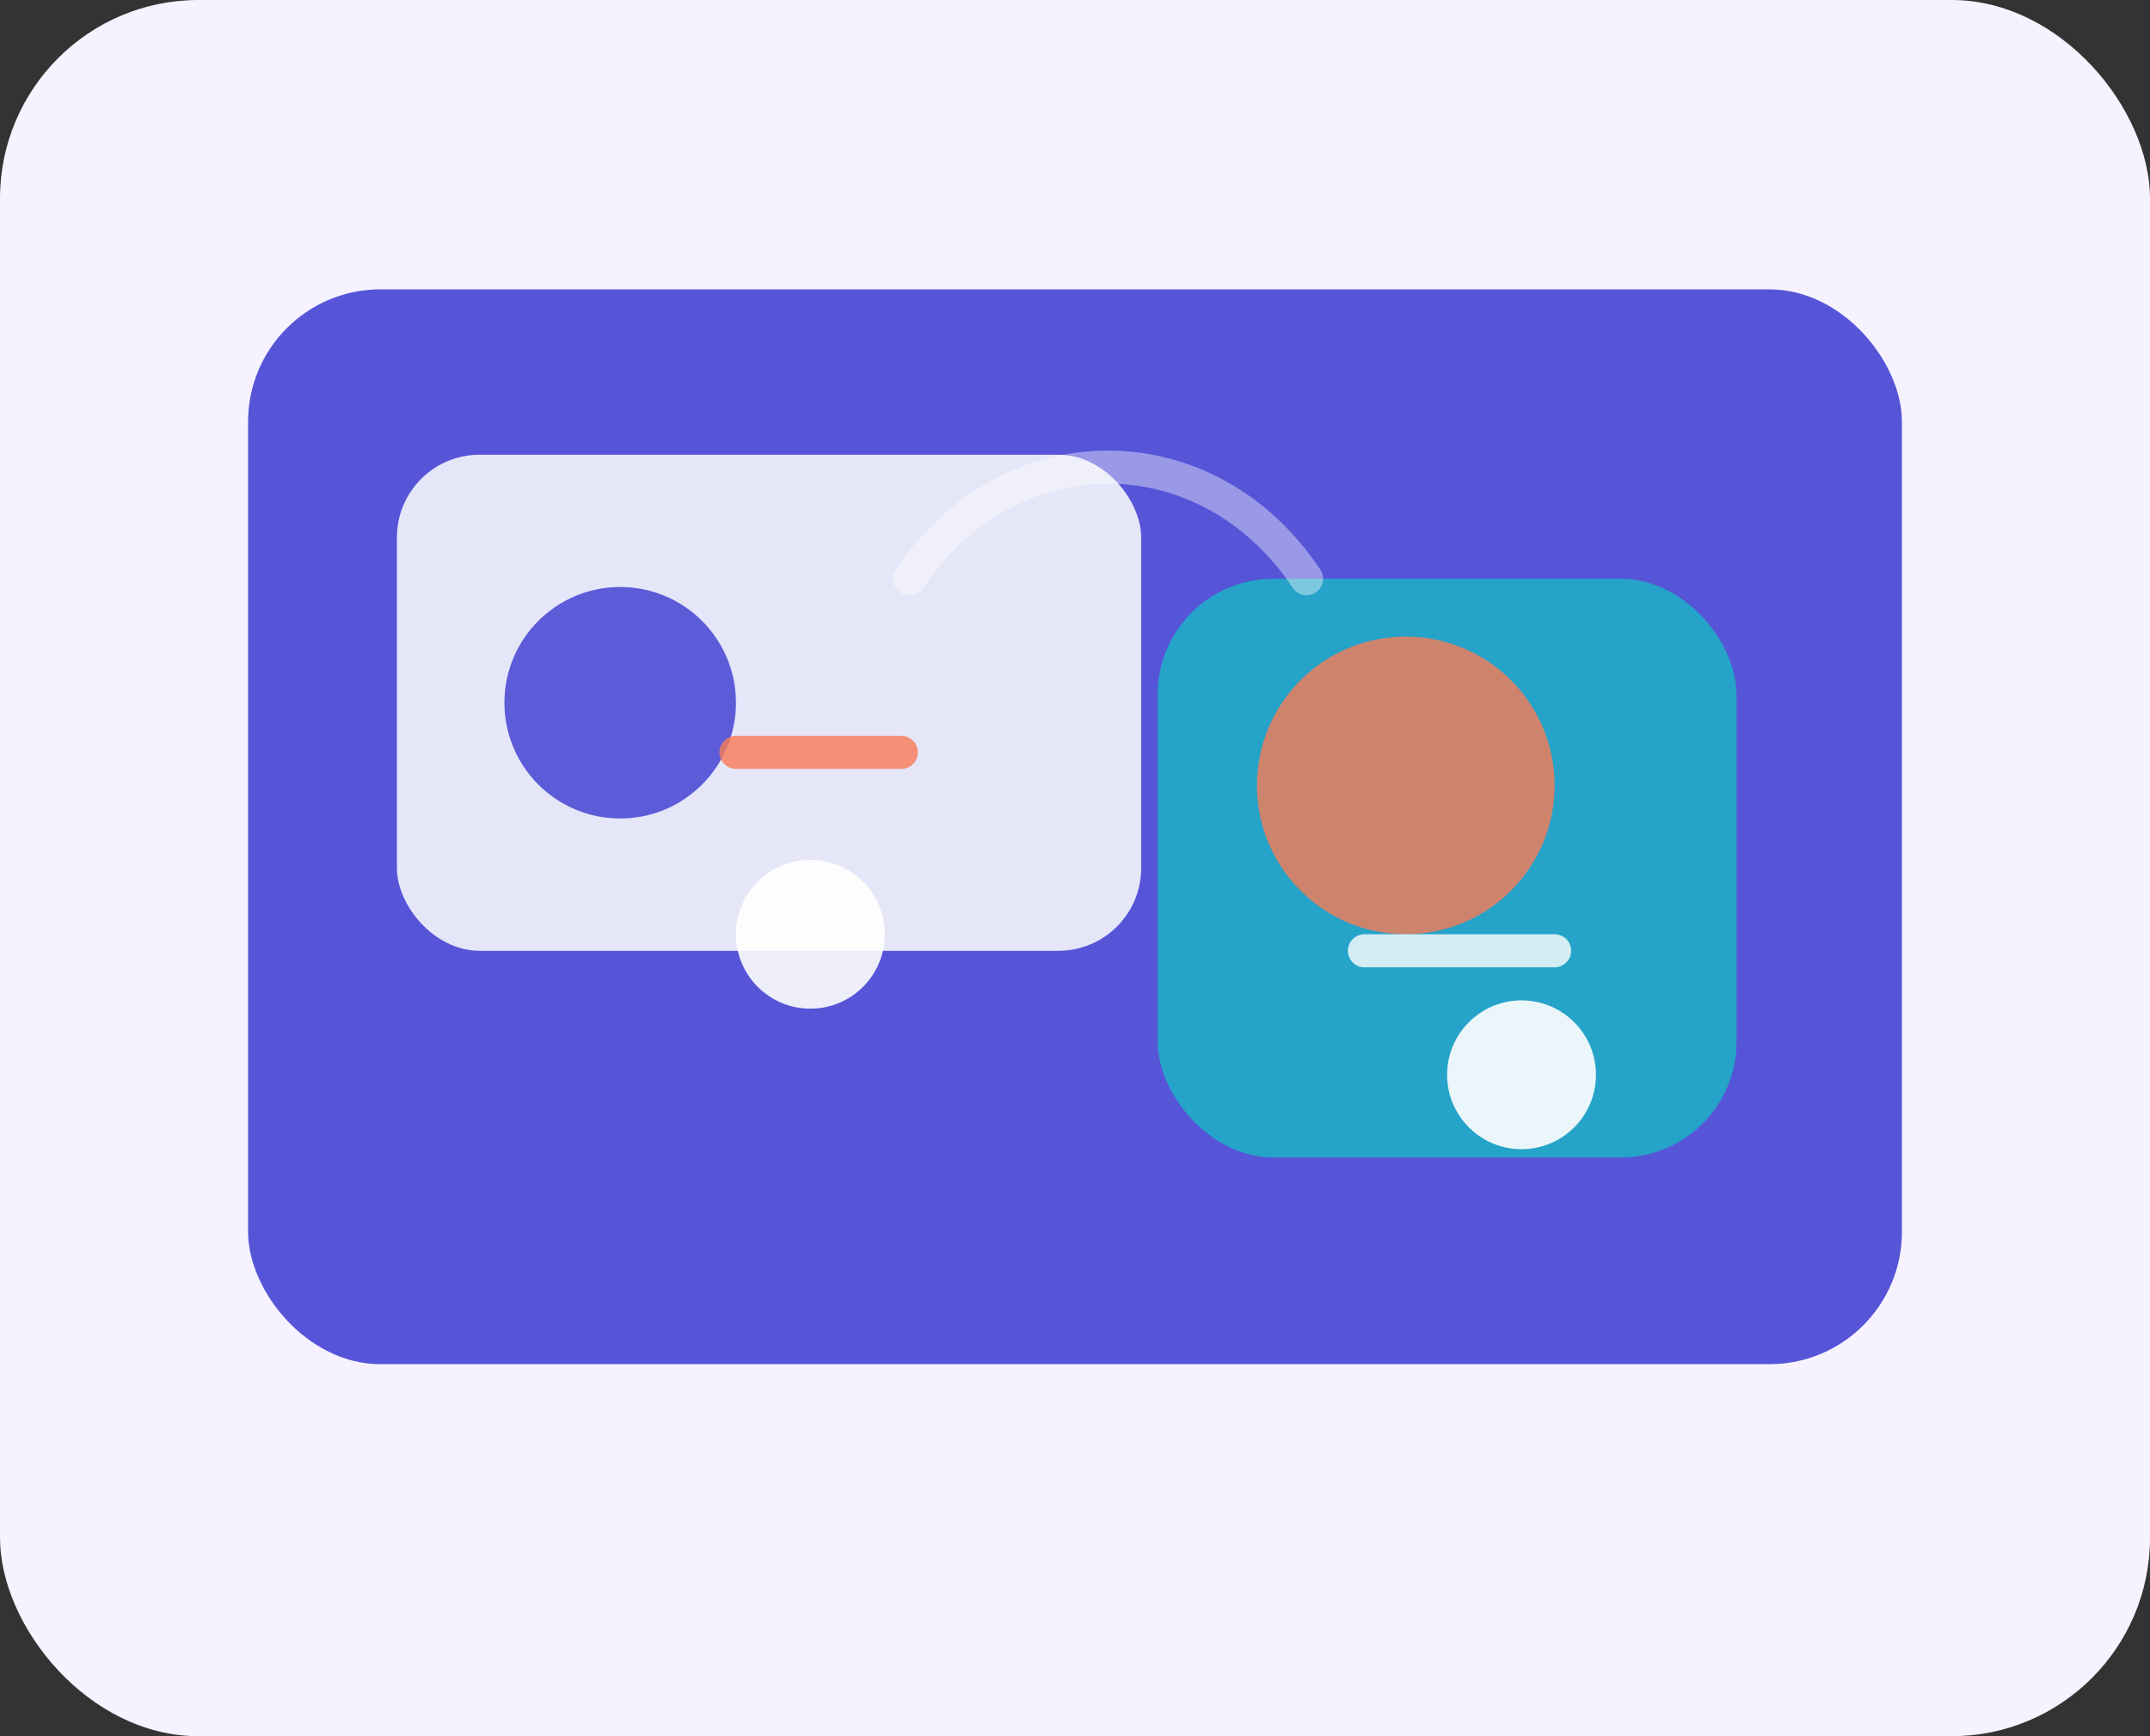 <svg xmlns="http://www.w3.org/2000/svg" width="520" height="420" viewBox="0 0 520 420" role="img" aria-labelledby="title desc">
  <rect x="0" y="0" width="520" height="420" fill="#333333" stroke="none"/>
  <title>Hero Illustration showing AI agents collaborating</title>
  <desc>Stylized illustration of connected screens and AI avatars collaborating.</desc>
  <rect width="520" height="420" rx="48" fill="#f6f2ff" />
  <rect x="60" y="70" width="400" height="260" rx="32" fill="#3a3ad1" opacity="0.85" />
  <rect x="96" y="110" width="180" height="120" rx="20" fill="#fff" opacity="0.85" />
  <rect x="280" y="140" width="140" height="140" rx="28" fill="#1ab7c4" opacity="0.8" />
  <circle cx="150" cy="170" r="28" fill="#3a3ad1" opacity="0.8" />
  <circle cx="340" cy="190" r="36" fill="#f87b56" opacity="0.8" />
  <circle cx="368" cy="260" r="18" fill="#fff" opacity="0.9" />
  <circle cx="196" cy="226" r="18" fill="#fff" opacity="0.9" />
  <path d="M178 182h40" stroke="#f87b56" stroke-width="8" stroke-linecap="round" opacity="0.8" />
  <path d="M330 230h46" stroke="#fff" stroke-width="8" stroke-linecap="round" opacity="0.8" />
  <path d="M220 140c24-36 72-36 96 0" stroke="#fff" stroke-width="8" stroke-linecap="round" fill="none" opacity="0.4" />
</svg>
